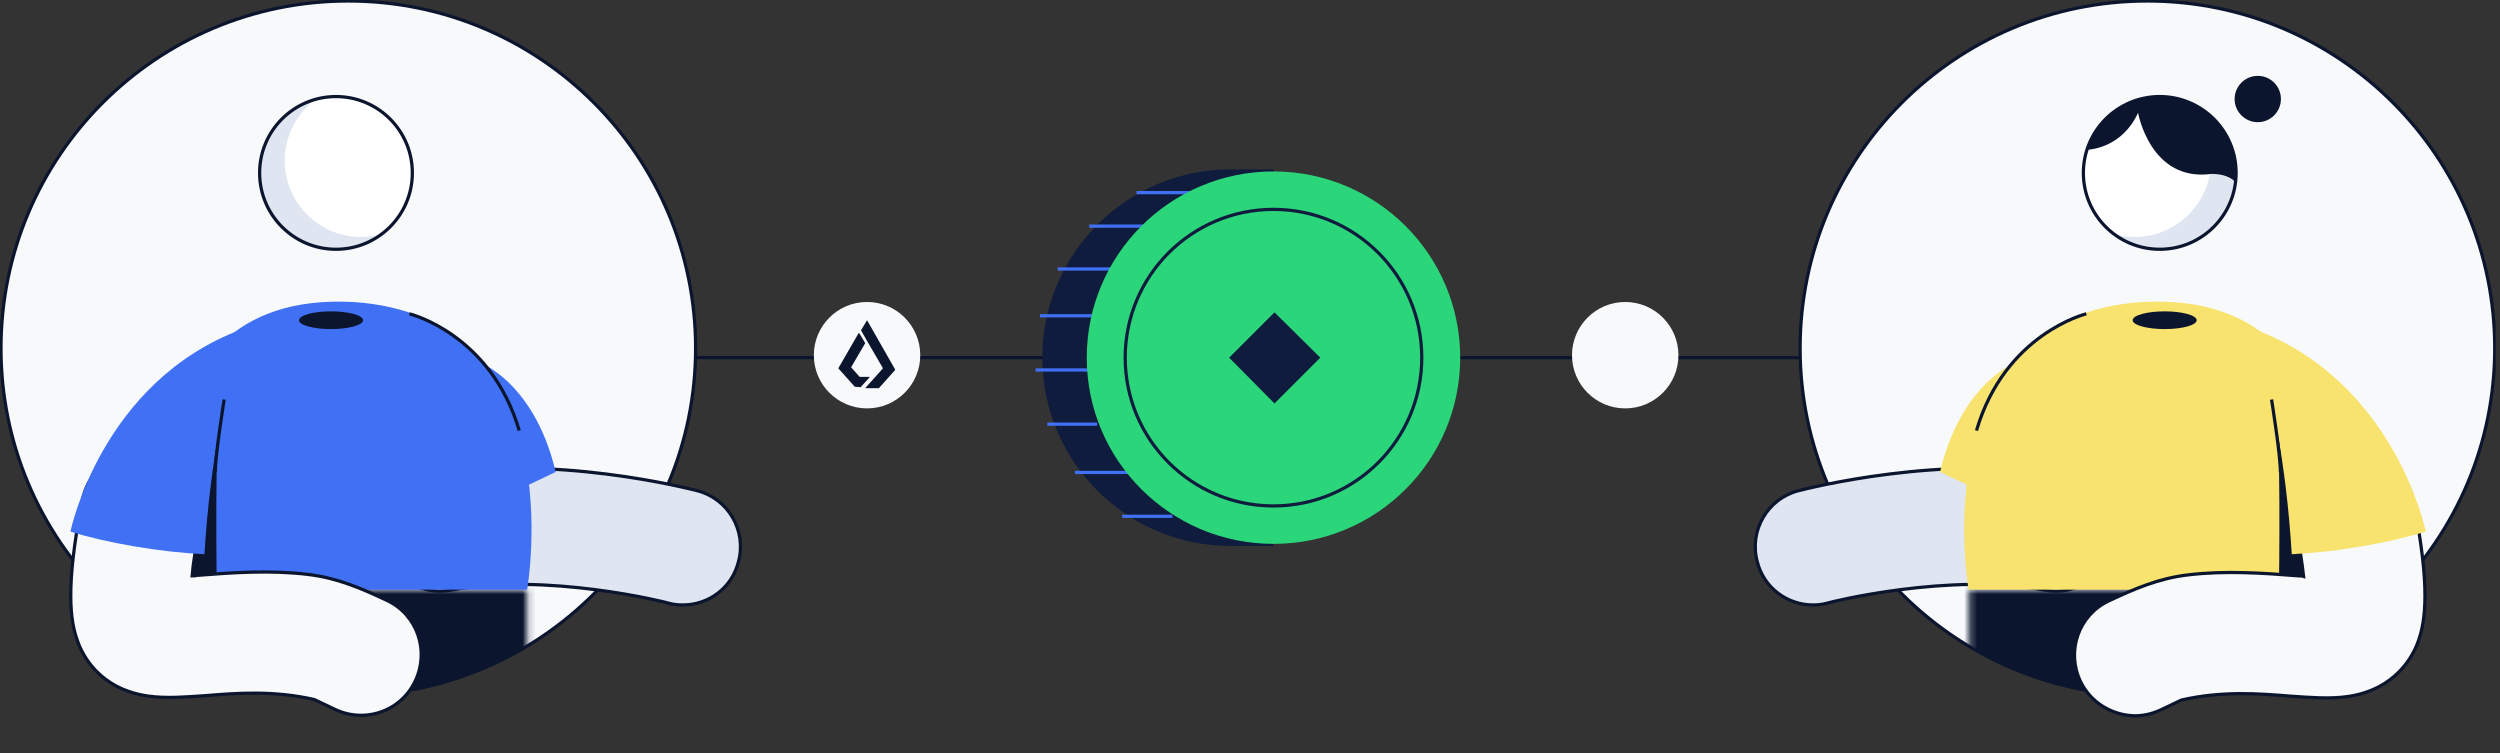 <svg width="385" height="116" viewBox="0 0 385 116" fill="none" xmlns="http://www.w3.org/2000/svg">
<rect x="0" y="0" width="385" height="116" fill="#333333" stroke="none"/>
<g clip-path="url(#clip0_4728_298868)">
<path d="M53.638 107.124C83.178 107.124 107.124 83.177 107.124 53.638C107.124 24.098 83.178 0.152 53.638 0.152C24.099 0.152 0.152 24.098 0.152 53.638C0.152 83.177 24.099 107.124 53.638 107.124Z" fill="#F7F9FB" stroke="#0C152E" stroke-width="0.5" stroke-miterlimit="10"/>
<mask id="mask0_4728_298868" style="mask-type:luminance" maskUnits="userSpaceOnUse" x="25" y="90" width="57" height="26">
<path d="M81.178 90.812V110.158L48.48 116L25.492 110.158V90.585" fill="white"/>
</mask>
<g mask="url(#mask0_4728_298868)">
<path d="M53.638 107.124C83.178 107.124 107.124 83.177 107.124 53.638C107.124 24.098 83.178 0.152 53.638 0.152C24.099 0.152 0.152 24.098 0.152 53.638C0.152 83.177 24.099 107.124 53.638 107.124Z" fill="#0C152E"/>
</g>
<path d="M105.151 93.164C104.392 93.164 103.634 93.088 102.875 92.861C102.723 92.785 84.06 88.081 69.418 90.888C68.887 90.964 68.28 91.04 67.749 91.04C63.5 91.04 59.783 88.081 58.948 83.757C58.038 78.901 61.224 74.197 66.08 73.287C84.743 69.721 106.441 75.335 107.351 75.563C112.131 76.777 115.014 81.708 113.724 86.488C112.738 90.509 109.172 93.164 105.151 93.164Z" fill="#DFE6F2" stroke="#0C152E" stroke-width="0.5" stroke-miterlimit="10"/>
<path d="M72.908 55.383C72.908 55.383 82.088 58.038 85.578 72.68L80.798 74.956" fill="#4070F4"/>
<path d="M26.478 90.812C26.478 90.812 17.298 44.609 54.321 46.506C88.612 48.63 81.177 90.812 81.177 90.812" fill="#4070F4"/>
<path d="M50.982 50.679C53.706 50.679 55.913 50.067 55.913 49.313C55.913 48.559 53.706 47.948 50.982 47.948C48.259 47.948 46.051 48.559 46.051 49.313C46.051 50.067 48.259 50.679 50.982 50.679Z" fill="#0C152E"/>
<path d="M33.382 90.585C33.382 90.585 33.003 65.018 33.989 62.211C33.989 62.211 24.809 90.585 27.465 90.585C30.12 90.585 33.382 90.585 33.382 90.585Z" fill="#0C152E"/>
<path d="M55.611 110.158C54.245 110.158 52.879 109.855 51.59 109.248L48.403 107.73C42.106 106.289 36.34 106.744 31.712 107.124C28.45 107.351 25.567 107.579 22.836 107.199C15.325 106.137 12.67 100.902 11.911 98.626C10.849 95.668 10.015 90.509 12.67 77.156C13.96 70.632 19.195 70.935 19.27 70.708C20.636 65.776 20.484 64.714 25.416 66.08C30.347 67.445 32.699 67.445 31.257 72.377C31.257 72.528 32.092 74.577 30.954 80.115C30.195 83.984 29.74 86.715 29.588 88.688C29.816 88.688 30.044 88.688 30.271 88.612C35.961 88.157 41.727 87.778 47.417 88.46C51.893 88.991 55.611 90.585 59.631 92.481C64.259 94.681 66.156 100.22 63.956 104.848C62.363 108.262 59.025 110.158 55.611 110.158Z" fill="#F7F9FB" stroke="#0C152E" stroke-width="0.5" stroke-miterlimit="10"/>
<path d="M10.85 81.86C10.85 81.86 15.553 58.721 37.327 50.679C34.748 60.314 32.396 70.48 31.485 85.35C24.809 85.046 16.312 83.605 10.85 81.86Z" fill="#4070F4"/>
<path d="M63.045 48.327C63.045 48.327 75.563 51.362 79.963 66.307" stroke="#0C152E" stroke-width="0.5" stroke-miterlimit="10"/>
<path d="M34.52 61.528C34.52 61.528 33.154 70.025 33.154 72.68" stroke="#0C152E" stroke-width="0.5" stroke-miterlimit="10"/>
<path d="M51.742 38.389C58.236 38.389 63.501 33.124 63.501 26.629C63.501 20.135 58.236 14.87 51.742 14.87C45.247 14.87 39.982 20.135 39.982 26.629C39.982 33.124 45.247 38.389 51.742 38.389Z" fill="white"/>
<path d="M55.611 36.492C49.086 36.492 43.852 31.181 43.852 24.733C43.852 20.863 45.748 17.449 48.631 15.249C43.624 16.615 39.982 21.167 39.982 26.629C39.982 33.154 45.293 38.389 51.742 38.389C54.397 38.389 56.825 37.554 58.797 36.037C57.735 36.34 56.673 36.492 55.611 36.492Z" fill="#DFE6F2"/>
<path d="M51.742 38.389C58.236 38.389 63.501 33.124 63.501 26.629C63.501 20.135 58.236 14.87 51.742 14.87C45.247 14.87 39.982 20.135 39.982 26.629C39.982 33.124 45.247 38.389 51.742 38.389Z" stroke="#0C152E" stroke-width="0.5" stroke-miterlimit="10"/>
<path d="M300.054 55.079H107.125" stroke="#0C152E" stroke-width="0.5" stroke-miterlimit="10"/>
<path d="M330.703 107.124C360.242 107.124 384.189 83.177 384.189 53.638C384.189 24.098 360.242 0.152 330.703 0.152C301.163 0.152 277.217 24.098 277.217 53.638C277.217 83.177 301.163 107.124 330.703 107.124Z" fill="#F7F9FB" stroke="#0C152E" stroke-width="0.5" stroke-miterlimit="10"/>
<path d="M347.697 18.815C349.666 18.815 351.262 17.218 351.262 15.249C351.262 13.28 349.666 11.684 347.697 11.684C345.727 11.684 344.131 13.28 344.131 15.249C344.131 17.218 345.727 18.815 347.697 18.815Z" fill="#0C152E"/>
<mask id="mask1_4728_298868" style="mask-type:luminance" maskUnits="userSpaceOnUse" x="303" y="90" width="56" height="26">
<path d="M303.238 90.812V110.158L335.861 116L358.848 110.158V90.585" fill="white"/>
</mask>
<g mask="url(#mask1_4728_298868)">
<path d="M330.703 107.124C360.242 107.124 384.189 83.177 384.189 53.638C384.189 24.098 360.242 0.152 330.703 0.152C301.163 0.152 277.217 24.098 277.217 53.638C277.217 83.177 301.163 107.124 330.703 107.124Z" fill="#0C152E"/>
</g>
<path d="M279.189 93.164C279.948 93.164 280.707 93.088 281.465 92.861C281.617 92.785 300.28 88.081 314.923 90.888C315.454 90.964 316.061 91.04 316.592 91.04C320.84 91.04 324.558 88.081 325.392 83.757C326.303 78.901 323.116 74.197 318.261 73.287C299.598 69.721 277.9 75.335 276.989 75.563C272.21 76.777 269.327 81.708 270.617 86.488C271.603 90.509 275.244 93.164 279.189 93.164Z" fill="#DFE6F2" stroke="#0C152E" stroke-width="0.5" stroke-miterlimit="10"/>
<path d="M311.433 55.383C311.433 55.383 302.254 58.038 298.764 72.68L303.543 74.956" fill="#F7E36D"/>
<path d="M357.862 90.812C357.862 90.812 367.042 44.609 330.019 46.506C295.728 48.63 303.163 90.812 303.163 90.812" fill="#F7E36D"/>
<path d="M333.359 50.679C336.083 50.679 338.29 50.067 338.29 49.313C338.29 48.559 336.083 47.948 333.359 47.948C330.636 47.948 328.428 48.559 328.428 49.313C328.428 50.067 330.636 50.679 333.359 50.679Z" fill="#0C152E"/>
<path d="M350.959 90.585C350.959 90.585 351.338 65.018 350.352 62.211C350.352 62.211 359.531 90.585 356.876 90.585C354.145 90.585 350.959 90.585 350.959 90.585Z" fill="#0C152E"/>
<path d="M320.385 104.923C318.185 100.296 320.082 94.757 324.71 92.557C328.731 90.661 332.448 89.067 336.924 88.536C342.614 87.853 348.38 88.233 354.07 88.688C354.298 88.688 354.525 88.688 354.753 88.764C354.525 86.791 354.146 84.06 353.387 80.191C352.249 74.729 353.16 72.604 353.084 72.453C351.718 67.521 353.994 67.521 358.925 66.156C363.857 64.79 363.705 65.852 365.071 70.784C365.147 71.011 370.305 70.708 371.671 77.232C374.326 90.585 373.492 95.668 372.43 98.702C371.671 100.903 369.016 106.213 361.505 107.275C358.774 107.655 355.891 107.427 352.629 107.199C348.001 106.82 342.235 106.365 335.938 107.806L332.752 109.324C331.462 109.931 330.096 110.234 328.731 110.234C325.317 110.158 321.978 108.262 320.385 104.923Z" fill="#F7F9FB" stroke="#0C152E" stroke-width="0.5" stroke-miterlimit="10"/>
<path d="M373.567 81.86C373.567 81.86 368.864 58.721 347.09 50.679C349.669 60.314 352.021 70.48 352.932 85.35C359.532 85.046 368.029 83.605 373.567 81.86Z" fill="#F7E36D"/>
<path d="M321.295 48.327C321.295 48.327 308.777 51.362 304.377 66.307" stroke="#0C152E" stroke-width="0.5" stroke-miterlimit="10"/>
<path d="M349.82 61.528C349.82 61.528 351.186 70.025 351.186 72.68" stroke="#0C152E" stroke-width="0.5" stroke-miterlimit="10"/>
<path d="M332.599 38.388C339.094 38.388 344.358 33.124 344.358 26.629C344.358 20.135 339.094 14.87 332.599 14.87C326.105 14.87 320.84 20.135 320.84 26.629C320.84 33.124 326.105 38.388 332.599 38.388Z" fill="white"/>
<path d="M328.729 36.492C335.254 36.492 340.489 31.181 340.489 24.732C340.489 20.863 338.592 17.449 335.709 15.249C340.716 16.615 344.358 21.167 344.358 26.629C344.358 33.154 339.047 38.388 332.599 38.388C329.943 38.388 327.515 37.554 325.543 36.036C326.605 36.34 327.667 36.492 328.729 36.492Z" fill="#DFE6F2"/>
<path d="M332.599 14.794C339.124 14.794 344.359 20.105 344.359 26.553C344.359 27.084 344.359 27.54 344.283 28.071C343.6 27.312 342.386 26.781 340.565 26.781C331.158 28.071 329.261 17.373 329.261 17.373C326.833 22.684 321.978 23.063 321.371 23.063C322.888 18.284 327.365 14.794 332.599 14.794Z" fill="#0C152E"/>
<path d="M332.599 38.388C339.094 38.388 344.358 33.124 344.358 26.629C344.358 20.135 339.094 14.87 332.599 14.87C326.105 14.87 320.84 20.135 320.84 26.629C320.84 33.124 326.105 38.388 332.599 38.388Z" stroke="#0C152E" stroke-width="0.5" stroke-miterlimit="10"/>
<path d="M196.116 26.326H189.515C173.659 26.326 160.762 39.223 160.762 55.079C160.762 70.935 173.659 83.833 189.515 83.833H196.116" fill="#101C3D"/>
<path d="M196.116 26.326H189.515C173.659 26.326 160.762 39.223 160.762 55.079C160.762 70.935 173.659 83.833 189.515 83.833H196.116" stroke="#101C3D" stroke-width="0.5" stroke-miterlimit="10"/>
<path d="M180.563 79.508H172.824" stroke="#4070F4" stroke-width="0.5" stroke-miterlimit="10"/>
<path d="M173.81 72.756H165.541" stroke="#4070F4" stroke-width="0.5" stroke-miterlimit="10"/>
<path d="M168.955 65.321H161.293" stroke="#4070F4" stroke-width="0.5" stroke-miterlimit="10"/>
<path d="M167.742 56.976H159.473" stroke="#4070F4" stroke-width="0.5" stroke-miterlimit="10"/>
<path d="M168.35 48.63H160.156" stroke="#4070F4" stroke-width="0.5" stroke-miterlimit="10"/>
<path d="M183.598 29.664H175.025" stroke="#4070F4" stroke-width="0.5" stroke-miterlimit="10"/>
<path d="M176.998 34.823H167.742" stroke="#4070F4" stroke-width="0.5" stroke-miterlimit="10"/>
<path d="M171.384 41.423H162.887" stroke="#4070F4" stroke-width="0.5" stroke-miterlimit="10"/>
<path d="M196.117 83.757C211.997 83.757 224.87 70.917 224.87 55.079C224.87 39.241 211.997 26.401 196.117 26.401C180.237 26.401 167.363 39.241 167.363 55.079C167.363 70.917 180.237 83.757 196.117 83.757Z" fill="#2BD67B"/>
<path d="M196.117 77.915C208.729 77.915 218.953 67.691 218.953 55.079C218.953 42.467 208.729 32.243 196.117 32.243C183.505 32.243 173.281 42.467 173.281 55.079C173.281 67.691 183.505 77.915 196.117 77.915Z" stroke="#101C3D" stroke-width="0.5" stroke-miterlimit="10"/>
<path d="M196.269 48.099L203.324 55.079L196.269 62.135L189.289 55.079L196.269 48.099Z" fill="#101C3D"/>
<path d="M133.526 62.893C138.051 62.893 141.719 59.225 141.719 54.7C141.719 50.175 138.051 46.506 133.526 46.506C129 46.506 125.332 50.175 125.332 54.7C125.332 59.225 129 62.893 133.526 62.893Z" fill="#F7F9FB"/>
<path d="M132.539 59.631L133.905 58.114V58.038H132.387L131.098 56.596C131.098 56.596 131.098 56.596 131.098 56.521L133.222 52.879C133.222 52.879 133.222 52.879 133.222 52.803L132.311 51.286H132.236L129.125 56.672C129.125 56.672 129.125 56.672 129.125 56.748L131.629 59.555L132.539 59.631Z" fill="#0C152E"/>
<path d="M133.526 49.313L132.615 50.831C132.615 50.831 132.615 50.831 132.615 50.906L133.526 52.5L135.953 56.672C135.953 56.672 135.953 56.672 135.953 56.748L134.664 58.19L133.298 59.707V59.783H135.346L137.85 56.976C137.85 56.976 137.85 56.976 137.85 56.9L133.526 49.313Z" fill="#0C152E"/>
<path d="M250.283 62.893C254.809 62.893 258.477 59.225 258.477 54.7C258.477 50.175 254.809 46.506 250.283 46.506C245.758 46.506 242.09 50.175 242.09 54.7C242.09 59.225 245.758 62.893 250.283 62.893Z" fill="#F7F9FB"/>
</g>
<defs>
<clipPath id="clip0_4728_298868">
<rect width="384.34" height="116" fill="white"/>
</clipPath>
</defs>
</svg>
